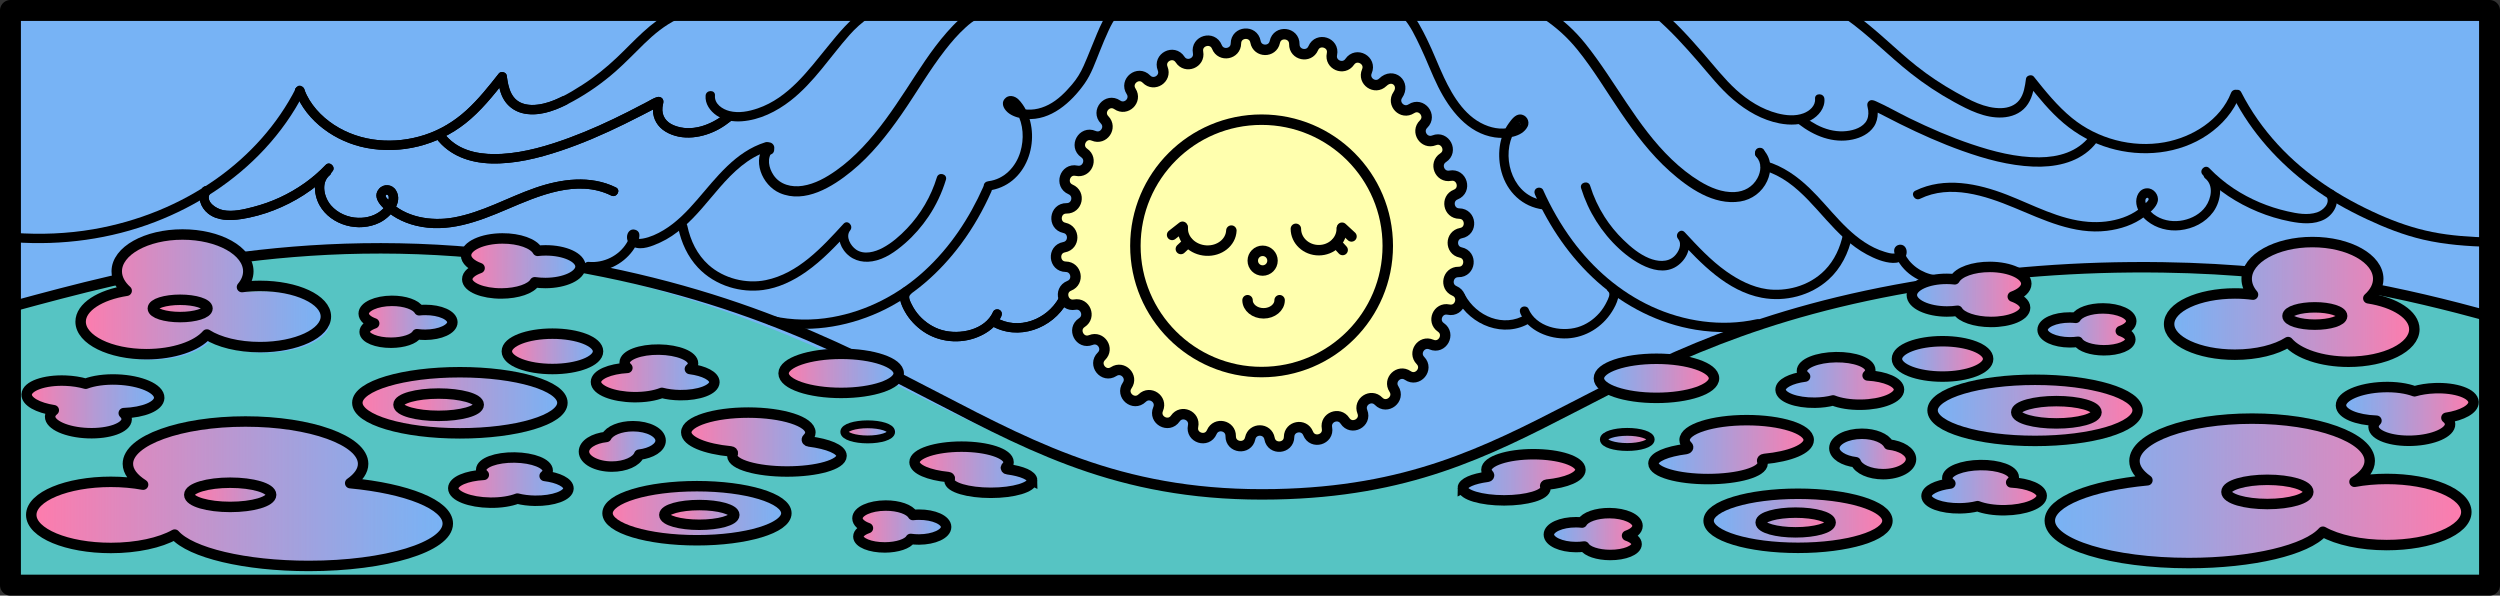 <?xml version="1.0" encoding="UTF-8"?><svg id="Layer_2" xmlns="http://www.w3.org/2000/svg" xmlns:xlink="http://www.w3.org/1999/xlink" viewBox="0 0 956.276 227.825"><rect x="0" y="0" width="956.276" height="227.825" fill="#333333" stroke="none"/><defs><style>.cls-1{fill:url(#Orchid-21);}.cls-1,.cls-2,.cls-3,.cls-4,.cls-5,.cls-6,.cls-7,.cls-8,.cls-9,.cls-10,.cls-11,.cls-12,.cls-13,.cls-14,.cls-15,.cls-16,.cls-17,.cls-18,.cls-19,.cls-20,.cls-21,.cls-22,.cls-23,.cls-24,.cls-25,.cls-26,.cls-27,.cls-28,.cls-29,.cls-30,.cls-31,.cls-32,.cls-33,.cls-34,.cls-35,.cls-36,.cls-37,.cls-38,.cls-39,.cls-40,.cls-41,.cls-42,.cls-43,.cls-44{stroke:#000;}.cls-1,.cls-2,.cls-3,.cls-4,.cls-5,.cls-6,.cls-7,.cls-8,.cls-9,.cls-10,.cls-11,.cls-12,.cls-13,.cls-14,.cls-15,.cls-16,.cls-17,.cls-18,.cls-19,.cls-20,.cls-21,.cls-22,.cls-24,.cls-25,.cls-26,.cls-27,.cls-28,.cls-29,.cls-31,.cls-32,.cls-33,.cls-35,.cls-36,.cls-37,.cls-38,.cls-39,.cls-40,.cls-41,.cls-42,.cls-43,.cls-44{stroke-width:4px;}.cls-1,.cls-2,.cls-5,.cls-6,.cls-7,.cls-8,.cls-9,.cls-10,.cls-11,.cls-12,.cls-14,.cls-15,.cls-16,.cls-17,.cls-18,.cls-19,.cls-20,.cls-22,.cls-23,.cls-24,.cls-25,.cls-26,.cls-27,.cls-28,.cls-30,.cls-31,.cls-32,.cls-33,.cls-35,.cls-36,.cls-37,.cls-38,.cls-39,.cls-41,.cls-42,.cls-43,.cls-44{stroke-linecap:round;}.cls-1,.cls-2,.cls-5,.cls-6,.cls-7,.cls-8,.cls-9,.cls-10,.cls-11,.cls-12,.cls-14,.cls-15,.cls-16,.cls-17,.cls-18,.cls-19,.cls-22,.cls-23,.cls-24,.cls-25,.cls-26,.cls-27,.cls-28,.cls-30,.cls-31,.cls-32,.cls-33,.cls-34,.cls-35,.cls-36,.cls-37,.cls-38,.cls-39,.cls-41,.cls-42,.cls-43,.cls-44{stroke-linejoin:round;}.cls-2{fill:url(#Orchid-27);}.cls-3,.cls-4,.cls-13,.cls-20,.cls-21,.cls-29,.cls-40{stroke-miterlimit:10;}.cls-3,.cls-20,.cls-34{fill:none;}.cls-4{fill:url(#Orchid-16);}.cls-5{fill:url(#Orchid-35);}.cls-6{fill:url(#Orchid-29);}.cls-7{fill:url(#Orchid-33);}.cls-8{fill:url(#Orchid-8);}.cls-9{fill:url(#Orchid-14);}.cls-10{fill:url(#Orchid);}.cls-11{fill:url(#Orchid-9);}.cls-12{fill:url(#Orchid-10);}.cls-13{fill:url(#Orchid-36);}.cls-14{fill:url(#Orchid-22);}.cls-15{fill:url(#Orchid-3);}.cls-16{fill:url(#Orchid-17);}.cls-17{fill:url(#Orchid-25);}.cls-18{fill:url(#Orchid-26);}.cls-19{fill:url(#Orchid-34);}.cls-21{fill:#ffffae;}.cls-22{fill:url(#Orchid-6);}.cls-23{fill:url(#Orchid-18);}.cls-23,.cls-30{stroke-width:3px;}.cls-24{fill:url(#Orchid-5);}.cls-25{fill:url(#Orchid-40);}.cls-26{fill:url(#Orchid-39);}.cls-27{fill:url(#Orchid-23);}.cls-28{fill:url(#Orchid-4);}.cls-29{fill:url(#Orchid-11);}.cls-30{fill:url(#Orchid-38);}.cls-31{fill:url(#Orchid-28);}.cls-32{fill:url(#Orchid-24);}.cls-45{fill:#77b3f5;}.cls-33{fill:url(#Orchid-7);}.cls-34{stroke-width:8px;}.cls-35{fill:url(#Orchid-13);}.cls-46{fill:#56c4c3;}.cls-36{fill:url(#Orchid-20);}.cls-37{fill:url(#Orchid-2);}.cls-38{fill:url(#Orchid-37);}.cls-39{fill:url(#Orchid-12);}.cls-40{fill:url(#Orchid-31);}.cls-41{fill:url(#Orchid-30);}.cls-42{fill:url(#Orchid-19);}.cls-43{fill:url(#Orchid-32);}.cls-44{fill:url(#Orchid-15);}</style><linearGradient id="Orchid" x1="11.958" y1="188.854" x2="171.288" y2="188.854" gradientUnits="userSpaceOnUse"><stop offset="0" stop-color="#ff7bac"/><stop offset=".216" stop-color="#ff7bac" stop-opacity=".763"/><stop offset=".604" stop-color="#ff7bac" stop-opacity=".356"/><stop offset=".874" stop-color="#ff7bac" stop-opacity=".1"/><stop offset="1" stop-color="#ff7bac" stop-opacity="0"/></linearGradient><linearGradient id="Orchid-2" x1="72.399" y1="189.271" x2="103.717" y2="189.271" xlink:href="#Orchid"/><linearGradient id="Orchid-3" x1="30.845" y1="112.593" x2="124.652" y2="112.593" xlink:href="#Orchid"/><linearGradient id="Orchid-4" x1="58.46" y1="117.977" x2="79.368" y2="117.977" xlink:href="#Orchid"/><linearGradient id="Orchid-5" x1="223.366" y1="170.753" x2="252.694" y2="170.753" xlink:href="#Orchid"/><linearGradient id="Orchid-6" x1="136.689" y1="154.069" x2="215.127" y2="154.069" xlink:href="#Orchid"/><linearGradient id="Orchid-7" x1="152.425" y1="154.801" x2="183.123" y2="154.801" xlink:href="#Orchid"/><linearGradient id="Orchid-8" x1="193.872" y1="134.39" x2="228.755" y2="134.39" xlink:href="#Orchid"/><linearGradient id="Orchid-9" x1="227.964" y1="142.823" x2="273.263" y2="142.823" xlink:href="#Orchid"/><linearGradient id="Orchid-10" x1="178.271" y1="101.73" x2="222.057" y2="101.73" xlink:href="#Orchid"/><linearGradient id="Orchid-11" x1="262.492" y1="169.091" x2="321.893" y2="169.091" gradientTransform="translate(.145 -.234) rotate(.045)" xlink:href="#Orchid"/><linearGradient id="Orchid-12" x1="232.401" y1="196.337" x2="300.804" y2="196.337" gradientTransform="translate(.145 -.234) rotate(.045)" xlink:href="#Orchid"/><linearGradient id="Orchid-13" x1="254.124" y1="196.985" x2="280.895" y2="196.985" gradientTransform="translate(.145 -.234) rotate(.045)" xlink:href="#Orchid"/><linearGradient id="Orchid-14" x1="299.732" y1="142.815" x2="343.763" y2="142.815" xlink:href="#Orchid"/><linearGradient id="Orchid-15" x1="173.379" y1="183.638" x2="217.445" y2="183.638" xlink:href="#Orchid"/><linearGradient id="Orchid-16" x1="349.816" y1="179.675" x2="394.819" y2="179.675" xlink:href="#Orchid"/><linearGradient id="Orchid-17" x1="327.999" y1="201.356" x2="361.915" y2="201.356" gradientTransform="translate(.145 -.234) rotate(.045)" xlink:href="#Orchid"/><linearGradient id="Orchid-18" x1="322.926" y1="165.166" x2="340.86" y2="165.166" gradientTransform="translate(.145 -.234) rotate(.045)" xlink:href="#Orchid"/><linearGradient id="Orchid-19" x1="10.199" y1="155.433" x2="60.907" y2="155.433" xlink:href="#Orchid"/><linearGradient id="Orchid-20" x1="139.122" y1="123.087" x2="173.038" y2="123.087" xlink:href="#Orchid"/><linearGradient id="Orchid-21" x1="-88.857" y1="187.748" x2="70.473" y2="187.748" gradientTransform="translate(854.541) rotate(-180) scale(1 -1)" xlink:href="#Orchid"/><linearGradient id="Orchid-22" x1="-28.416" y1="188.164" x2="2.901" y2="188.164" gradientTransform="translate(854.541) rotate(-180) scale(1 -1)" xlink:href="#Orchid"/><linearGradient id="Orchid-23" x1="-68.971" y1="115.487" x2="24.837" y2="115.487" gradientTransform="translate(854.541) rotate(-180) scale(1 -1)" xlink:href="#Orchid"/><linearGradient id="Orchid-24" x1="-41.355" y1="120.87" x2="-20.447" y2="120.87" gradientTransform="translate(854.541) rotate(-180) scale(1 -1)" xlink:href="#Orchid"/><linearGradient id="Orchid-25" x1="123.551" y1="173.647" x2="152.879" y2="173.647" gradientTransform="translate(854.541) rotate(-180) scale(1 -1)" xlink:href="#Orchid"/><linearGradient id="Orchid-26" x1="36.873" y1="156.963" x2="115.312" y2="156.963" gradientTransform="translate(854.541) rotate(-180) scale(1 -1)" xlink:href="#Orchid"/><linearGradient id="Orchid-27" x1="52.61" y1="157.695" x2="83.308" y2="157.695" gradientTransform="translate(854.541) rotate(-180) scale(1 -1)" xlink:href="#Orchid"/><linearGradient id="Orchid-28" x1="94.057" y1="137.283" x2="128.94" y2="137.283" gradientTransform="translate(854.541) rotate(-180) scale(1 -1)" xlink:href="#Orchid"/><linearGradient id="Orchid-29" x1="128.149" y1="145.717" x2="173.447" y2="145.717" gradientTransform="translate(854.541) rotate(-180) scale(1 -1)" xlink:href="#Orchid"/><linearGradient id="Orchid-30" x1="79.456" y1="112.624" x2="123.242" y2="112.624" gradientTransform="translate(854.541) rotate(-180) scale(1 -1)" xlink:href="#Orchid"/><linearGradient id="Orchid-31" x1="162.679" y1="172.063" x2="222.08" y2="172.063" gradientTransform="translate(854.396 -.234) rotate(179.955) scale(1 -1)" xlink:href="#Orchid"/><linearGradient id="Orchid-32" x1="132.588" y1="199.309" x2="200.991" y2="199.309" gradientTransform="translate(854.396 -.234) rotate(179.955) scale(1 -1)" xlink:href="#Orchid"/><linearGradient id="Orchid-33" x1="154.311" y1="199.957" x2="181.082" y2="199.957" gradientTransform="translate(854.396 -.234) rotate(179.955) scale(1 -1)" xlink:href="#Orchid"/><linearGradient id="Orchid-34" x1="198.917" y1="144.709" x2="242.948" y2="144.709" gradientTransform="translate(854.541) rotate(-180) scale(1 -1)" xlink:href="#Orchid"/><linearGradient id="Orchid-35" x1="73.564" y1="186.532" x2="117.63" y2="186.532" gradientTransform="translate(854.541) rotate(-180) scale(1 -1)" xlink:href="#Orchid"/><linearGradient id="Orchid-36" x1="250.001" y1="182.569" x2="295.004" y2="182.569" gradientTransform="translate(854.541) rotate(-180) scale(1 -1)" xlink:href="#Orchid"/><linearGradient id="Orchid-37" x1="228.186" y1="204.328" x2="262.102" y2="204.328" gradientTransform="translate(854.396 -.234) rotate(179.955) scale(1 -1)" xlink:href="#Orchid"/><linearGradient id="Orchid-38" x1="223.113" y1="168.139" x2="241.048" y2="168.139" gradientTransform="translate(854.396 -.234) rotate(179.955) scale(1 -1)" xlink:href="#Orchid"/><linearGradient id="Orchid-39" x1="-91.616" y1="158.326" x2="-40.908" y2="158.326" gradientTransform="translate(854.541) rotate(-180) scale(1 -1)" xlink:href="#Orchid"/><linearGradient id="Orchid-40" x1="39.307" y1="125.981" x2="73.223" y2="125.981" gradientTransform="translate(854.541) rotate(-180) scale(1 -1)" xlink:href="#Orchid"/></defs><g id="Layer_1-2"><rect class="cls-45" x="4.401" y="5.178" width="948.002" height="206.716"/><path class="cls-46" d="m953.136,222.123l-947.819-.261c.076-37.7-.465-66.885-.389-104.585,50.588-10.257,126.064-31.948,210.726-14.962,136.561,27.399,165.833,91.319,280.335,87.3,86.553-3.038,129.807-66.069,238.34-79.715,124.422-15.643,161.803-.407,218.555,10.573-1.508,36.957,1.76,64.692.252,101.649Z"/><path class="cls-21" d="m547.517,131.792l-0-0c-3.793-1.635-7.076,3.14-4.192,6.096l0.0 0c3.185,3.265-1.082,8.326-4.839,5.739l-0-0c-3.401-2.343-7.552,1.699-5.3,5.161l0.0 0c2.487,3.824-2.686,7.955-5.865,4.684l-0-0c-2.879-2.962-7.739.193-6.205,4.028l0.0 0c1.693,4.235-4.186,7.278-6.666,3.45l-0-0c-2.246-3.466-7.628-1.32-6.872,2.74l0.0 0c.835,4.484-5.526,6.322-7.211,2.083l-0-0c-1.526-3.838-7.224-2.783-7.275,1.347l-0.0 0c-.056,4.561-6.653,5.122-7.479.636l-0-0c-.748-4.062-6.542-4.139-7.398-.098l-0.0 0c-.945,4.462-7.524,3.726-7.46-.835l0-0c.059-4.13-5.609-5.336-7.236-1.54l-0.0 0c-1.797,4.192-8.107,2.186-7.153-2.274l0-0c.863-4.039-4.46-6.327-6.797-2.922l-0.0 0c-2.581,3.761-8.377.563-6.572-3.626l0-0c1.635-3.793-3.14-7.076-6.096-4.192l-0.0 0c-3.265,3.185-8.326-1.082-5.739-4.839l0-0c2.343-3.401-1.699-7.552-5.161-5.3l-0.0 0c-3.824,2.487-7.955-2.686-4.684-5.865l0-0c2.962-2.879-.193-7.739-4.028-6.205l-0.0 0c-4.235,1.693-7.278-4.186-3.45-6.666l0-0c3.466-2.246,1.32-7.628-2.74-6.872l-0.0 0c-4.484.835-6.322-5.526-2.083-7.211l0-0c3.838-1.526,2.783-7.224-1.347-7.275l-0-0c-4.561-.056-5.122-6.653-.636-7.479l0-0c4.062-.748,4.139-6.542.098-7.398l-0-0c-4.462-.945-3.726-7.524.835-7.46l0.0 0c4.13.059,5.336-5.609,1.54-7.236l-0-0c-4.192-1.797-2.186-8.107,2.274-7.153l0.0 0c4.039.863,6.327-4.46,2.922-6.797l-0-0c-3.761-2.581-.563-8.377,3.626-6.572l0.0 0c3.793,1.635,7.076-3.14,4.192-6.096l-0-0c-3.185-3.265,1.082-8.326,4.839-5.739l0.0 0c3.401,2.343,7.552-1.699,5.3-5.161l-0-0c-2.487-3.824,2.686-7.955,5.865-4.684l0.0 0c2.879,2.962,7.739-.193,6.205-4.028l-0-0c-1.693-4.235,4.186-7.278,6.666-3.45l0.0 0c2.246,3.466,7.628,1.32,6.872-2.74l-0-0c-.835-4.484,5.526-6.322,7.211-2.083l0.0 0c1.526,3.838,7.224,2.783,7.275-1.347l0-0c.056-4.561,6.653-5.122,7.479-.636l0.0 0c.748,4.062,6.542,4.139,7.398.098l0-0c.945-4.462,7.524-3.726,7.46.835l-0.0 0c-.059,4.13,5.609,5.336,7.236,1.54l0-0c1.797-4.192,8.107-2.186,7.153,2.274l-0.0 0c-.863,4.039,4.46,6.327,6.797,2.922l0-0c2.581-3.761,8.377-.563,6.572,3.626l-0.0 0c-1.635,3.793,3.14,7.076,6.096,4.192l0-0c3.81-3.717,8.685.561,5.739,4.839l-0.0 0c-2.343,3.401,1.699,7.552,5.161,5.3l0-0c3.824-2.487,7.955,2.686,4.684,5.865l-0.0 0c-2.962,2.879.193,7.739,4.028,6.205l0-0c4.235-1.693,7.278,4.186,3.45,6.666l-0.0 0c-3.466,2.246-1.32,7.628,2.74,6.872l0-0c4.484-.835,6.322,5.526,2.083,7.211l-0.0 0c-3.838,1.526-2.783,7.224,1.347,7.275l0.0 0c4.561.056,5.122,6.653.636,7.479l-0.0 0c-4.062.748-4.139,6.542-.098,7.398l0.0 0c4.462.945,3.726,7.524-.835,7.46l-0-0c-4.13-.059-5.336,5.609-1.54,7.236l0.0 0c4.192,1.797,2.186,8.107-2.274,7.153l-0-0c-4.039-.863-6.327,4.46-2.922,6.797l0.0 0c3.761,2.581.563,8.377-3.626,6.572Z"/><path d="m225.217,103.752c6.469.588,12.915-2.578,16.743-7.755,1.292-1.748,4.624-7.102.955-8.127-1.823-.509-3.044,1.073-3.083,2.749-.04,1.714.955,3.147,2.502,3.824,3.184,1.393,7.228-.339,10.159-1.666,3.172-1.436,6.048-3.451,8.695-5.698,5.346-4.539,9.566-10.149,14.155-15.405,5.077-5.816,10.832-11.433,18.369-13.799,2.192-.688,1.256-4.147-.952-3.454-11.471,3.601-18.653,13.38-26.184,22.076-3.759,4.34-7.819,8.588-12.784,11.556-2.405,1.438-5.11,2.709-7.892,3.197-.551.097-1.153.174-1.707.056-.237-.051-.423-.116-.633-.226-.132-.069-.071-.243-.153-.304-2.061-1.538-2.212-1.106-2.733.237-.254.656-.582,1.281-.943,1.884-2.969,4.958-8.803,7.793-14.515,7.274-2.295-.209-2.281,3.374,0,3.582h0Z"/><path d="m294.607,124.351c14.019,3.135,28.696.967,41.694-4.939,12.601-5.726,23.18-15.124,31.379-26.184,4.598-6.203,8.423-12.949,11.554-20.002.395-.89.252-1.914-.642-2.45-.759-.454-2.059-.24-2.45.642-5.331,12.011-12.713,23.164-22.421,32.087-9.896,9.097-22.136,15.469-35.41,17.815-7.517,1.328-15.297,1.244-22.751-.423-2.245-.502-3.204,2.95-.952,3.454h0Z"/><path d="m378.072,72.9c7.057-.876,12.409-5.446,15.023-11.98,2.397-5.992,2.274-13.227-.722-18.988-.71-1.366-1.62-2.671-2.684-3.785-1.437-1.505-3.961-2.135-5.438-.276-1.567,1.973.03,4.319,1.74,5.538,1.871,1.334,4.294,1.897,6.552,2.084,9.366.776,17.254-6.378,22.298-13.5,2.635-3.721,4.143-8.216,5.845-12.405,1.084-2.669,2.15-5.351,3.385-7.955.911-1.921,1.887-3.948,3.366-5.504,1.588-1.67-.941-4.207-2.533-2.533-2.481,2.61-3.939,6.112-5.333,9.376-1.726,4.044-3.261,8.172-5.054,12.187-1.162,2.602-2.578,4.957-4.432,7.125-2.615,3.059-5.375,5.903-8.989,7.771-3.367,1.741-7.326,2.49-11.008,1.359-.842-.259-1.696-.593-2.363-1.184-.034-.03-.646-.688-.587-.723.16-.095-.253.98-.32.806.162.421.848.915,1.138,1.296.355.466.671.968.964,1.475,2.593,4.478,2.829,10.141,1.366,15.028-1.706,5.698-6.115,10.446-12.216,11.204-.967.12-1.78.737-1.791,1.791-.009.876.831,1.91,1.791,1.791h0Z"/><path d="m292.929,55.067c-5.586,5.947-1.47,15.807,5.35,18.77,9.627,4.182,20.184-2.386,27.441-8.31,7.523-6.142,13.602-13.848,19.122-21.783,5.661-8.138,10.611-16.802,16.712-24.628,2.361-3.028,4.887-5.966,7.736-8.549,1.633-1.48,2.923-2.534,4.996-3.608,2.193-1.136.255-4.448-1.936-3.313-3.971,2.057-7.282,5.435-10.201,8.754-5.984,6.803-10.739,14.529-15.693,22.082-5.016,7.648-10.216,15.237-16.534,21.884-3.077,3.237-6.406,6.258-10.059,8.835-3.85,2.716-8.115,5.14-12.834,5.877-4.227.66-8.674-.416-11.154-4.109-1.815-2.703-2.679-6.584-.232-9.19,1.689-1.799-1.018-4.517-2.713-2.713h0Z"/><path d="m294.287,59.144c2.469,0,2.473-3.837,0-3.837-2.469,0-2.473,3.837,0,3.837h0Z"/><path d="m277.14,43.69c-5.342,4.18-12.693,6.966-19.338,4.277-3.025-1.224-4.76-3.628-4.404-6.954.122-1.142.815-2.467-.154-3.429-.496-.493-1.216-.626-1.876-.45-1.329.355-2.639,1.229-3.845,1.861-2.459,1.288-4.918,2.577-7.397,3.827-7.28,3.673-14.708,7.076-22.364,9.894-8.261,3.041-16.95,5.633-25.784,6.152-7.273.427-15.024-.652-20.292-5.82-.571-.56-1.232-1.286-1.653-1.833-.594-.773-1.534-1.164-2.45-.642-.759.432-1.231,1.685-.642,2.45,5.029,6.544,12.716,9.236,20.768,9.492,9.068.289,18.184-1.991,26.724-4.841,8.389-2.799,16.523-6.356,24.459-10.246,4.505-2.208,8.965-4.526,13.412-6.846.356-.186-.428.132-.136.058.054-.014.128-.065.185-.06.202.019-.531.029-.41.055.022.005-1.687-2.219-1.682-2.225-.091.112-.141.592-.176.767-.185.921-.317,1.873-.321,2.813-.016,3.534,1.795,6.539,4.795,8.345,6.31,3.799,14.503,2.403,20.614-1.036,1.59-.895,3.065-1.952,4.5-3.075.768-.601.618-1.901,0-2.533-.744-.76-1.775-.593-2.533,0h0Z"/><path d="m269.9,36.553c-.269,3.156,1.706,5.894,4.2,7.614,2.777,1.915,6.356,2.464,9.661,2.223,6.83-.497,13.269-3.718,18.603-7.866,8.93-6.943,15.138-16.746,22.581-25.141,2.323-2.62,4.729-4.775,7.475-6.62,1.903-1.279.112-4.383-1.808-3.093-5.601,3.764-9.674,8.842-13.907,14.021-7.546,9.233-15.103,19.726-26.858,23.761-3.417,1.173-7.229,1.929-10.802,1.028-2.74-.691-5.835-2.759-5.564-5.928.196-2.296-3.387-2.283-3.582,0h0Z"/><path d="m123.582,64.503c-4.091,3.37-3.719,9.698-1.374,13.962,2.134,3.881,6.019,6.584,10.239,7.756,4.207,1.168,8.811.869,12.748-1.055,4.084-1.996,9.203-7.601,6.248-12.388-1.442-2.336-4.665-2.615-6.457-.549-1.913,2.205-.821,4.583.849,6.484,3.419,3.892,8.276,6.379,13.258,7.598,12.097,2.959,23.769-1.515,34.772-6.22,12.165-5.202,26.939-11.715,39.926-5.293,2.059,1.018,3.876-2.07,1.808-3.093-9.745-4.818-20.973-3.281-30.899.164-10.476,3.636-20.255,9.393-31.279,11.349-8.438,1.498-18.46-.049-24.578-6.517-.366-.387-1.37-1.192-1.33-1.778.034-.503.456-.613.787-.378.748.533.259,2.177-.01,2.815-.434,1.028-1.143,1.912-1.941,2.68-2.49,2.394-5.978,3.396-9.376,3.284-3.907-.129-7.785-1.779-10.364-4.753-2.62-3.021-4.002-8.646-.494-11.535,1.78-1.467-.766-3.988-2.533-2.533h0Z"/><path d="m113.224,33.672c-7.012,13.866-17.696,25.69-30.343,34.658-14,9.927-30.275,16.44-47.166,19.355-9.978,1.722-20.16,2.112-30.254,1.397-2.3-.163-2.29,3.419,0,3.582,18.273,1.295,36.82-1.188,53.937-7.791,15.739-6.071,30.251-15.412,41.762-27.8,6.004-6.462,11.174-13.716,15.157-21.592,1.038-2.052-2.051-3.867-3.093-1.808h0Z"/><path d="m379.158,124.543c10.244,6.037,23.435,1.204,29.022-8.843,1.121-2.016-1.971-3.825-3.093-1.808-4.646,8.355-15.526,12.624-24.121,7.559-1.99-1.173-3.794,1.922-1.808,3.093h0Z"/><path d="m345.628,110.127c-2.805,2.359-.904,6.592.552,9.148,1.696,2.976,4.093,5.518,6.904,7.464,6.044,4.186,14.132,4.956,20.915,2.177,3.747-1.536,7.331-4.094,9.001-7.902.391-.892.255-1.913-.642-2.45-.756-.453-2.062-.242-2.45.642-3.093,7.052-12.87,9-19.623,7.042-3.351-.972-6.34-2.936-8.669-5.522-1.149-1.276-2.105-2.71-2.871-4.247-.458-.918-1.602-2.964-.585-3.82,1.766-1.485-.778-4.008-2.533-2.533h0Z"/><path d="m77.265,72.113c-2.02,3.273-.509,7.287,2.312,9.545,3.565,2.854,8.427,2.79,12.717,2.132,8.428-1.293,16.729-4.59,23.892-9.187,3.97-2.548,7.651-5.553,10.904-8.97,1.589-1.669-.939-4.206-2.533-2.533-4.972,5.222-10.925,9.37-17.457,12.409-3.339,1.554-6.835,2.775-10.399,3.697-3.595.93-7.617,1.906-11.334,1.183-2.653-.516-7.011-3.227-5.01-6.468,1.214-1.967-1.883-3.768-3.093-1.808h0Z"/><path d="m259.459,87.311c1.175,5.569,3.599,10.866,7.516,15.044,3.28,3.498,7.507,6.034,12.073,7.461,4.119,1.288,8.549,1.675,12.826,1.11,5.917-.783,11.528-3.494,16.377-6.89,6.379-4.469,11.713-10.18,16.944-15.9l-2.533-2.533c-2.413,3.018-2.141,7.018.065,10.1,2.578,3.602,6.641,4.947,10.953,4.251,4.763-.769,8.903-3.753,12.46-6.848,3.434-2.989,6.452-6.462,8.997-10.235,2.922-4.333,5.165-9.113,6.689-14.109.674-2.21-2.782-3.154-3.454-.952-2.23,7.312-6.156,14.055-11.438,19.586-2.719,2.847-5.775,5.535-9.265,7.397-2.999,1.6-7.124,2.77-10.187.691-2.102-1.427-4.184-4.974-2.287-7.347,1.406-1.758-.944-4.269-2.533-2.533-8.163,8.925-17.339,19.008-29.739,21.543-7.519,1.538-16.106-.622-21.892-5.829-4.379-3.941-6.916-9.252-8.12-14.958-.476-2.254-3.929-1.3-3.454.952h0Z"/><path d="m112.94,35.247c4.382,11.344,15.471,19.056,27.182,21.321,13.262,2.564,27.281-1.008,37.855-9.345,5.965-4.703,10.717-10.67,15.386-16.607l-2.993-.79c.411,3.032.95,6.218,2.715,8.798,1.758,2.571,4.467,4.283,7.532,4.828,6.538,1.162,13.042-1.683,18.645-4.754,5.79-3.173,11.201-6.987,16.161-11.344,3.855-3.387,7.38-7.11,11.059-10.68,3.754-3.642,7.737-6.932,12.459-9.248,2.069-1.015.256-4.105-1.808-3.093-8.388,4.114-14.418,11.275-21.078,17.593-4.119,3.908-8.518,7.477-13.304,10.541-5.201,3.33-11.071,6.878-17.34,7.569-2.912.321-6.124-.034-8.32-2.162-2.384-2.309-2.843-5.874-3.267-9-.173-1.278-2.21-1.786-2.993-.79-3.886,4.941-7.811,9.896-12.474,14.138-4.627,4.209-9.994,7.458-15.953,9.393-11.469,3.725-24.396,2.819-34.613-3.852-4.972-3.246-9.237-7.878-11.396-13.467-.822-2.128-4.286-1.203-3.454.952h0Z"/><circle class="cls-3" cx="482.568" cy="94.047" r="48.27"/><circle class="cls-3" cx="482.972" cy="99.71" r="3.775"/><path class="cls-20" d="m5.475,117.031c44.966-12.201,109.363-29.403,191.663-18.661,154.845,20.21,178.254,92.94,290.718,90.69,100.99-2.02,118.49-59.382,249.343-80.266,27.525-4.393,57.072-7.002,90.14-6.518,54.454.797,94.147,10.362,124.805,18.699"/><path d="m277.14,43.69c-5.342,4.18-12.693,6.966-19.338,4.277-3.025-1.224-4.76-3.628-4.404-6.954.122-1.142.815-2.467-.154-3.429-.496-.493-1.216-.626-1.876-.45-1.329.355-2.639,1.229-3.845,1.861-2.459,1.288-4.918,2.577-7.397,3.827-7.28,3.673-14.708,7.076-22.364,9.894-8.261,3.041-16.95,5.633-25.784,6.152-7.273.427-15.024-.652-20.292-5.82-.571-.56-1.232-1.286-1.653-1.833-.594-.773-1.534-1.164-2.45-.642-.759.432-1.231,1.685-.642,2.45,5.029,6.544,12.716,9.236,20.768,9.492,9.068.289,18.184-1.991,26.724-4.841,8.389-2.799,16.523-6.356,24.459-10.246,4.505-2.208,8.965-4.526,13.412-6.846.356-.186-.428.132-.136.058.054-.014.128-.065.185-.06.202.019-.531.029-.41.055.022.005-1.687-2.219-1.682-2.225-.091.112-.141.592-.176.767-.185.921-.317,1.873-.321,2.813-.016,3.534,1.795,6.539,4.795,8.345,6.31,3.799,14.503,2.403,20.614-1.036,1.59-.895,3.065-1.952,4.5-3.075.768-.601.618-1.901,0-2.533-.744-.76-1.775-.593-2.533,0h0Z"/><path d="m123.582,64.503c-4.091,3.37-3.719,9.698-1.374,13.962,2.134,3.881,6.019,6.584,10.239,7.756,4.207,1.168,8.811.869,12.748-1.055,4.084-1.996,9.203-7.601,6.248-12.388-1.442-2.336-4.665-2.615-6.457-.549-1.913,2.205-.821,4.583.849,6.484,3.419,3.892,8.276,6.379,13.258,7.598,12.097,2.959,23.769-1.515,34.772-6.22,12.165-5.202,26.939-11.715,39.926-5.293,2.059,1.018,3.876-2.07,1.808-3.093-9.745-4.818-20.973-3.281-30.899.164-10.476,3.636-20.255,9.393-31.279,11.349-8.438,1.498-18.46-.049-24.578-6.517-.366-.387-1.37-1.192-1.33-1.778.034-.503.456-.613.787-.378.748.533.259,2.177-.01,2.815-.434,1.028-1.143,1.912-1.941,2.68-2.49,2.394-5.978,3.396-9.376,3.284-3.907-.129-7.785-1.779-10.364-4.753-2.62-3.021-4.002-8.646-.494-11.535,1.78-1.467-.766-3.988-2.533-2.533h0Z"/><path d="m379.158,124.543c10.244,6.037,23.435,1.204,29.022-8.843,1.121-2.016-1.971-3.825-3.093-1.808-4.646,8.355-15.526,12.624-24.121,7.559-1.99-1.173-3.794,1.922-1.808,3.093h0Z"/><path d="m345.628,110.127c-2.805,2.359-.904,6.592.552,9.148,1.696,2.976,4.093,5.518,6.904,7.464,6.044,4.186,14.132,4.956,20.915,2.177,3.747-1.536,7.331-4.094,9.001-7.902.391-.892.255-1.913-.642-2.45-.756-.453-2.062-.242-2.45.642-3.093,7.052-12.87,9-19.623,7.042-3.351-.972-6.34-2.936-8.669-5.522-1.149-1.276-2.105-2.71-2.871-4.247-.458-.918-1.602-2.964-.585-3.82,1.766-1.485-.778-4.008-2.533-2.533h0Z"/><path d="m77.265,72.113c-2.02,3.273-.509,7.287,2.312,9.545,3.565,2.854,8.427,2.79,12.717,2.132,8.428-1.293,16.729-4.59,23.892-9.187,3.97-2.548,7.651-5.553,10.904-8.97,1.589-1.669-.939-4.206-2.533-2.533-4.972,5.222-10.925,9.37-17.457,12.409-3.339,1.554-6.835,2.775-10.399,3.697-3.595.93-7.617,1.906-11.334,1.183-2.653-.516-7.011-3.227-5.01-6.468,1.214-1.967-1.883-3.768-3.093-1.808h0Z"/><path class="cls-20" d="m489.465,114.832c0,2.772-2.746,5.018-6.134,5.018s-6.134-2.247-6.134-5.018"/><path d="m112.94,35.247c4.382,11.344,15.471,19.056,27.182,21.321,13.262,2.564,27.281-1.008,37.855-9.345,5.965-4.703,10.717-10.67,15.386-16.607l-2.993-.79c.389,2.871.894,5.818,2.419,8.336,1.525,2.517,3.975,4.3,6.809,5.066,5.753,1.554,12.043-.62,17.157-3.203,2.058-1.039.247-4.13-1.808-3.093-4.142,2.091-9.367,4.036-14.061,2.926-5.283-1.249-6.424-6.276-7.062-10.985-.173-1.278-2.21-1.786-2.993-.79-3.886,4.941-7.811,9.896-12.474,14.138-4.627,4.209-9.994,7.458-15.953,9.393-11.469,3.725-24.396,2.819-34.613-3.852-4.972-3.246-9.237-7.878-11.396-13.467-.822-2.128-4.286-1.203-3.454.952h0Z"/><path d="m744.142,105.406c-5.204.445-10.509-1.638-13.856-5.698-.691-.839-1.284-1.786-1.73-2.778-.111-.247-.173-.592-.319-.812l-.104-.317-2.395.608c.027-.015-.046.23-.026.221-.319.14-.556.284-.921.333-1.295.173-2.691-.282-3.916-.653-1.362-.413-2.687-.928-3.965-1.553-10.343-5.049-16.687-15.052-24.766-22.811-4.713-4.526-10.102-8.335-16.423-10.206-2.215-.655-3.161,2.8-.952,3.454,13.659,4.042,20.905,17.299,31.014,26.222,2.54,2.242,5.284,4.303,8.279,5.901,2.996,1.6,6.569,3.143,10.014,3.246,1.643.05,3.496-.428,4.504-1.82.883-1.219,1.073-3.151.06-4.357-1.103-1.314-3.337-.933-3.969.656-.556,1.398.577,3.386,1.252,4.594,3.519,6.292,11.123,9.958,18.219,9.351,2.279-.195,2.3-3.778,0-3.582h0Z"/><path d="m671.898,122.129c-13.449,2.97-27.756.833-40.192-4.913-12.071-5.578-22.35-14.528-30.222-25.191-4.446-6.022-8.168-12.551-11.236-19.374-.4-.889-1.674-1.084-2.45-.642-.913.52-1.037,1.573-.642,2.45,5.621,12.501,13.532,24.124,23.794,33.279,10.594,9.451,23.659,16.118,37.724,18.401,8.036,1.305,16.215,1.203,24.176-.555,2.25-.497,1.298-3.951-.952-3.454h0Z"/><path d="m590.339,76.55c-11.169-1.368-15.932-15.056-11.879-24.532.483-1.129,1.117-2.235,1.872-3.204.177-.227,1.349-1.25,1.323-1.437-.056-.399.341.763-.173-.077.283.464-.791-.51-.325-.303-.551-.245.439-.299-.092-.081-.192.079-.431.518-.631.676-1.44,1.139-3.641,1.524-5.427,1.591-1.968.073-3.89-.284-5.746-.927-8.367-2.895-13.342-11.056-16.921-18.643-2.275-4.822-4.133-9.825-6.496-14.607-1.879-3.801-3.9-7.884-6.82-11.015-1.575-1.689-4.104.847-2.533,2.533,2.996,3.213,4.987,7.615,6.864,11.532,2.385,4.978,4.275,10.174,6.74,15.116,4.379,8.78,11.286,17.862,21.671,19.381,4.05.592,10.419.057,12.542-4.113,1.084-2.129-.543-4.715-2.945-4.651-1.846.049-3.226,1.985-4.218,3.339-3.842,5.245-4.506,12.505-2.807,18.654,2.115,7.656,8.019,13.372,15.999,14.35.968.119,1.782-.908,1.791-1.791.011-1.065-.835-1.674-1.791-1.791h0Z"/><path d="m671.825,60.012c2.143,2.253,1.807,5.587.405,8.15-1.811,3.311-4.988,5.122-8.735,5.305-4.733.231-9.311-1.705-13.286-4.109-3.908-2.362-7.482-5.244-10.775-8.399-13.406-12.842-21.458-29.773-32.932-44.146-4.126-5.168-8.865-9.432-14.376-13.073-2.066-1.365-3.99,1.956-1.936,3.313,5.042,3.331,9.335,7.208,13.189,11.962,6.119,7.549,11.079,15.978,16.554,23.988,5.495,8.039,11.418,15.93,18.706,22.445,7.178,6.415,16.855,13.24,27.017,11.622,4.511-.718,8.379-3.621,10.294-7.783,1.84-3.998,1.738-8.678-1.411-11.988-1.705-1.793-4.415.924-2.713,2.713h0Z"/><path d="m673.18,60.375c2.469,0,2.473-3.837,0-3.837-2.469,0-2.473,3.837,0,3.837h0Z"/><path d="m688,47.454c5.878,4.542,13.117,7.498,20.626,5.919,3.162-.665,6.338-2.207,8.175-4.957,1.013-1.517,1.463-3.385,1.455-5.196-.004-.876-.123-1.76-.287-2.62-.035-.184-.055-.403-.122-.578l-.094-.382-1.689,2.225c.192-.042-.53-.008-.404-.055.038-.014.147.048.183.058.371.095-.431-.213-.116-.051.25.129.512.238.765.362.815.4,1.62.821,2.427,1.238,2.61,1.35,5.22,2.698,7.853,4.002,7.75,3.841,15.67,7.381,23.82,10.291,8.7,3.106,17.845,5.636,27.122,6.016,7.948.326,16.424-1.244,22.295-7.008.669-.657,1.286-1.362,1.862-2.102.598-.769.736-1.781,0-2.533-.612-.626-1.94-.762-2.533,0-4.685,6.018-11.892,8.053-19.309,8.102-8.83.058-17.599-2.236-25.911-5.035-8.109-2.731-15.969-6.154-23.658-9.898-4.343-2.115-8.556-4.59-12.972-6.547-.903-.4-1.891-.712-2.72.111-.973.966-.274,2.285-.149,3.429.179,1.645-.063,3.343-1.13,4.663-1.915,2.368-5.465,3.201-8.36,3.321-3.554.148-7.062-.834-10.193-2.48-1.543-.811-3.026-1.761-4.406-2.827-.771-.596-1.779-.737-2.533,0-.624.61-.764,1.942,0,2.533h0Z"/><path d="m694.278,37.784c.233,2.7-2.105,4.69-4.442,5.565-3.15,1.179-6.718.837-9.907.013-5.984-1.546-11.322-4.904-15.851-9.046-4.625-4.23-8.491-9.248-12.602-13.962-2.758-3.163-5.536-6.315-8.455-9.332-2.314-2.392-4.747-4.652-7.269-6.822-1.739-1.497-4.283,1.026-2.533,2.533,5.908,5.085,11.098,10.837,16.208,16.71,4.374,5.029,8.491,10.376,13.593,14.706,5.069,4.302,11.094,7.806,17.691,9.056,3.965.751,8.283.73,11.924-1.213,2.977-1.588,5.53-4.667,5.224-8.208-.197-2.279-3.78-2.3-3.582,0h0Z"/><path d="m843.542,68.268c3.276,2.664,2.302,7.664.137,10.729-1.992,2.819-5.221,4.548-8.544,5.25-3.41.72-7.158.287-10.175-1.51-1.625-.968-3.159-2.38-3.917-4.144-.276-.643-.769-2.283-.003-2.815.348-.242.774-.138.833.378.063.548-1.003,1.413-1.335,1.76-.78.816-1.626,1.577-2.542,2.237-1.795,1.292-3.779,2.322-5.863,3.059-4.293,1.519-8.881,1.995-13.41,1.639-10.961-.861-21.018-6.462-31.088-10.38-11.058-4.303-23.839-6.98-34.996-1.532-2.071,1.011-.257,4.101,1.808,3.093,11.544-5.637,24.913-1.189,35.983,3.406,11.243,4.666,22.921,10.359,35.445,8.85,5.176-.624,10.303-2.278,14.492-5.458,1.839-1.396,4.522-3.476,5.006-5.861.495-2.438-1.55-4.994-4.07-4.945-3.114.06-4.528,3.331-4.106,6.038.406,2.609,2.146,4.887,4.164,6.507,3.488,2.8,8.087,3.955,12.51,3.478,5.001-.539,9.743-2.881,12.734-7.002,3.139-4.324,4.048-11.584-.528-15.305-1.773-1.442-4.322,1.077-2.533,2.533h0Z"/><path d="m854.186,37.065c6.996,13.657,17.507,25.271,29.815,34.352,6.639,4.899,13.814,8.899,21.272,12.403,6.956,3.268,14.139,6.101,21.639,7.841,8.346,1.936,16.922,2.531,25.464,2.786,2.306.069,2.303-3.513,0-3.582-7.396-.221-14.812-.666-22.079-2.131-7.049-1.42-13.854-3.79-20.411-6.72-14.478-6.47-27.804-14.995-38.593-26.724-5.542-6.025-10.28-12.745-14.013-20.033-1.051-2.052-4.143-.242-3.093,1.808h0Z"/><path d="m583.549,120.346c-8.393,5.121-18.802.627-23.198-7.559-1.091-2.031-4.184-.225-3.093,1.808,5.304,9.877,18.085,14.954,28.099,8.843,1.965-1.199.167-4.298-1.808-3.093h0Z"/><path d="m615.202,111.555c.987.86-.141,2.924-.592,3.856-.754,1.56-1.7,3.032-2.849,4.331-2.215,2.504-5.047,4.45-8.263,5.41-6.624,1.978-15.92-.146-18.842-7.051-.38-.898-1.687-1.077-2.45-.642-.928.528-1.017,1.565-.642,2.45,2.82,6.661,11.123,9.88,17.938,9.528,7.034-.363,13.372-4.302,17.103-10.235,1.683-2.677,4.157-7.544,1.131-10.18-1.731-1.508-4.274,1.015-2.533,2.533h0Z"/><path d="m889.893,75.153c1.623,2.596-1.271,5.317-3.596,6.081-3.654,1.201-7.682.434-11.332-.397-7.302-1.663-14.282-4.591-20.533-8.722-3.397-2.244-6.52-4.853-9.346-7.783-1.603-1.662-4.134.872-2.533,2.533,5.931,6.151,13.175,10.852,21.052,14.114,4.007,1.659,8.184,2.919,12.443,3.74,4.313.832,9.211,1.312,13.222-.885,3.613-1.979,6.106-6.666,3.716-10.489-1.219-1.95-4.319-.154-3.093,1.808h0Z"/><path d="m704.982,89.591c-1.091,5.103-3.249,9.945-6.925,13.712-3.022,3.096-6.844,5.285-10.996,6.469-3.603,1.027-7.558,1.347-11.191.835-5.639-.794-10.944-3.54-15.539-6.799-5.954-4.224-10.971-9.642-15.91-14.973-1.596-1.723-3.953.779-2.533,2.533,1.69,2.086.199,5.098-1.471,6.669-2.627,2.471-6.547,1.998-9.638.726-3.71-1.527-6.951-4.228-9.805-6.997-2.734-2.652-5.155-5.602-7.205-8.813-2.371-3.713-4.226-7.705-5.526-11.913-.678-2.195-4.137-1.259-3.454.952,2.742,8.875,7.826,16.99,14.677,23.274,5.904,5.415,16.849,12.473,23.918,4.863,2.925-3.149,3.87-7.795,1.035-11.295l-2.533,2.533c8.762,9.458,18.77,20.029,32.032,22.526,8.99,1.693,18.729-.802,25.542-6.972,4.738-4.29,7.65-10.184,8.974-16.378.48-2.248-2.971-3.209-3.454-.952h0Z"/><path d="m853.394,35.527c-4.06,10.379-14.823,16.974-25.417,18.894-12.38,2.244-25.732-1.357-35.442-9.301-5.576-4.562-10.111-10.196-14.579-15.805-.789-.99-2.817-.492-2.993.79-.381,2.776-.778,5.883-2.55,8.171-1.633,2.11-4.258,3.011-6.848,3.086-6.293.183-12.168-3.112-17.478-6.096-5.279-2.966-10.344-6.318-15.086-10.086-3.958-3.145-7.698-6.544-11.466-9.91-4.444-3.969-8.991-7.808-13.871-11.235-1.89-1.327-3.682,1.776-1.808,3.093,8.926,6.268,16.472,14.173,25.02,20.908,5.227,4.118,10.767,7.791,16.603,10.99,5.612,3.076,11.846,6.249,18.443,5.905,3.416-.178,6.79-1.435,9.023-4.121,2.296-2.762,2.995-6.288,3.471-9.752l-2.993.79c4.291,5.387,8.638,10.797,13.921,15.258,5.151,4.349,11.047,7.611,17.523,9.519,12.512,3.686,26.668,2.371,37.581-5.07,5.504-3.752,9.959-8.84,12.399-15.076.84-2.147-2.622-3.078-3.454-.952h0Z"/><path class="cls-20" d="m471.011,88.203c-.202,4.511-4.527,7.936-9.66,7.65s-9.132-4.175-8.931-8.685"/><line class="cls-20" x1="452.322" y1="86.739" x2="448.343" y2="89.857"/><line class="cls-20" x1="454.356" y1="92.752" x2="451.69" y2="95.239"/><path class="cls-20" d="m495.685,87.525c-0,4.517,3.928,8.178,8.774,8.178s8.774-3.661,8.774-8.178"/><line class="cls-20" x1="513.343" y1="87.102" x2="516.959" y2="90.438"/><line class="cls-20" x1="511.175" y1="92.994" x2="513.58" y2="95.626"/><ellipse class="cls-45" cx="320.57" cy="141.659" rx="22.015" ry="7.476"/><path class="cls-45" d="m135.671,184.464c3.168-2.22,4.946-4.735,4.946-7.391,0-8.942-20.142-16.192-44.992-16.192s-44.992,7.249-44.992,16.192c0,2.9,2.116,5.617,5.82,7.969-3.774-.7-7.946-1.085-12.346-1.085-16.805,0-30.432,5.657-30.432,12.643,0,6.986,13.627,12.653,30.432,12.653,10.012,0,18.891-2.007,24.433-5.11,6.088,6.905,26.757,11.984,51.319,11.984,29.349,0,53.146-7.249,53.146-16.202,0-7.269-15.703-13.414-37.335-15.462Z"/><path class="cls-45" d="m254.411,168.189c0,2.62-3.502,4.813-8.194,5.368v.005c-1.002,2.605-5.305,4.566-10.458,4.566-5.895,0-10.676-2.565-10.676-5.725,0-2.778,3.684-5.096,8.571-5.616,1.185-2.362,5.305-4.11,10.204-4.11,5.83,0,10.552,2.466,10.552,5.512Z"/><path class="cls-45" d="m222.816,103.02c.017,3.445-5.969,6.272-13.372,6.309-1.442.007-2.833-.094-4.135-.28-1.378,2.427-6.545,4.248-12.713,4.279-7.223.036-13.094-2.401-13.109-5.437-.009-1.711,1.825-3.238,4.717-4.27-3.147-1.14-5.165-2.91-5.175-4.914-.018-3.514,6.187-6.389,13.874-6.427,6.502-.032,11.984,1.982,13.505,4.741.952-.113,1.956-.172,2.973-.177,7.403-.037,13.417,2.73,13.435,6.175Z"/><ellipse class="cls-45" cx="177.625" cy="153.719" rx="39.219" ry="11.689"/><ellipse class="cls-45" cx="213.031" cy="134.04" rx="17.441" ry="6.765"/><path class="cls-45" d="m101.062,111.527c-2.402,0-4.727.158-6.924.451,1.556-1.828,2.419-3.875,2.419-6.033,0-7.775-11.266-14.076-25.157-14.076-13.899,0-25.166,6.301-25.166,14.076,0,2.73,1.393,5.277,3.795,7.434-10.206,1.584-17.609,6.289-17.609,11.846,0,6.873,11.266,12.431,25.166,12.431,10.377,0,19.285-3.096,23.131-7.532,4.573,2.925,11.984,4.826,20.345,4.826,13.899,0,25.166-5.24,25.166-11.712s-11.266-11.712-25.166-11.712Z"/><path class="cls-45" d="m274.979,145.85c-.038,2.83-5.932,5.047-13.154,4.949-2.55-.035-4.928-.354-6.934-.876-2.674,1.064-6.479,1.704-10.691,1.647-8.062-.109-14.561-2.72-14.519-5.828.037-2.76,5.212-4.986,12.011-5.373-.675-.63-1.046-1.321-1.036-2.043.038-2.83,5.926-5.047,13.148-4.949,7.228.098,13.054,2.473,13.015,5.303-.01.762-.443,1.478-1.213,2.118,5.443.694,9.405,2.716,9.374,5.052Z"/><path class="cls-45" d="m323.61,173.994c0,3.319-9.353,6.008-20.883,6.008-11.543,0-20.896-2.689-20.896-6.008,0-.257.058-.509.169-.756.19-.423-.187-.859-.797-.917-9.826-.928-16.995-3.831-16.995-7.264,0-4.189,10.628-7.578,23.73-7.578,13.114,0,23.743,3.389,23.743,7.578,0,.817-.41,1.61-1.166,2.35-.422.413-.091,1.004.609,1.093,7.355.93,12.486,3.045,12.486,5.495Z"/><ellipse class="cls-45" cx="268.319" cy="195.987" rx="34.201" ry="10.342"/><path class="cls-45" d="m219.162,186.496c-.037,2.689-5.77,4.794-12.796,4.701-2.481-.033-4.794-.337-6.745-.832-2.601,1.011-6.303,1.618-10.4,1.564-7.843-.104-14.165-2.584-14.124-5.536.036-2.622,5.07-4.736,11.684-5.104-.656-.598-1.018-1.255-1.008-1.94.037-2.689,5.764-4.794,12.79-4.701,7.032.093,12.698,2.349,12.661,5.038-.01.724-.431,1.404-1.18,2.012,5.295.66,9.149,2.58,9.118,4.799Z"/><path class="cls-45" d="m396.536,183.442c0,2.601-7.086,4.709-15.821,4.709-8.745,0-15.83-2.108-15.83-4.709,0-.201.044-.399.128-.593.144-.332-.142-.674-.604-.719-7.444-.727-12.876-3.002-12.876-5.693,0-3.283,8.052-5.939,17.978-5.939,9.936,0,17.987,2.656,17.987,5.939,0,.641-.31,1.262-.883,1.842-.32.324-.069.787.461.856,5.572.729,9.46,2.386,9.46,4.307Z"/><path class="cls-45" d="m363.632,201.17c.013,2.621-4.623,4.773-10.358,4.801-1.117.005-2.195-.071-3.203-.213-1.068,1.847-5.07,3.233-9.847,3.256-5.595.027-10.142-1.827-10.154-4.137-.007-1.302,1.414-2.464,3.654-3.249-2.438-.868-4.001-2.215-4.008-3.74-.014-2.674,4.792-4.862,10.746-4.891,5.036-.025,9.283,1.509,10.461,3.608.738-.086,1.515-.131,2.303-.134,5.735-.028,10.393,2.078,10.406,4.699Z"/><ellipse class="cls-45" cx="333.61" cy="164.817" rx="8.967" ry="2.894"/><path class="cls-45" d="m9.917,150.554c.107-3.228,6.754-5.603,14.836-5.303,2.854.106,5.508.533,7.742,1.181,3.017-1.144,7.291-1.775,12.005-1.6,9.023.335,16.239,3.484,16.122,7.029-.104,3.148-5.947,5.552-13.567,5.817.741.736,1.141,1.535,1.114,2.358-.107,3.228-6.747,5.603-14.83,5.303-8.089-.3-14.557-3.162-14.45-6.39.029-.869.529-1.674,1.406-2.385-6.077-.934-10.467-3.344-10.379-6.009Z"/><path class="cls-45" d="m174.755,122.901c.013,2.621-4.623,4.773-10.358,4.801-1.117.005-2.195-.071-3.203-.213-1.068,1.847-5.07,3.233-9.847,3.256-5.595.027-10.142-1.827-10.154-4.137-.007-1.302,1.414-2.464,3.654-3.249-2.438-.868-4.001-2.215-4.008-3.74-.014-2.674,4.792-4.862,10.746-4.891,5.036-.025,9.283,1.509,10.461,3.608.738-.086,1.515-.131,2.303-.134,5.735-.028,10.393,2.078,10.406,4.699Z"/><path class="cls-10" d="m133.954,184.814c3.168-2.22,4.946-4.735,4.946-7.391,0-8.942-20.142-16.192-44.992-16.192s-44.992,7.249-44.992,16.192c0,2.9,2.116,5.617,5.82,7.969-3.774-.7-7.946-1.085-12.346-1.085-16.805,0-30.432,5.657-30.432,12.643,0,6.986,13.627,12.653,30.432,12.653,10.012,0,18.891-2.007,24.433-5.11,6.088,6.905,26.757,11.984,51.319,11.984,29.349,0,53.146-7.249,53.146-16.202,0-7.269-15.703-13.414-37.335-15.462Z"/><ellipse class="cls-37" cx="88.058" cy="189.271" rx="15.659" ry="4.632"/><path class="cls-15" d="m99.486,109.357c-2.402,0-4.727.158-6.924.451,1.556-1.828,2.419-3.875,2.419-6.033,0-7.775-11.266-14.076-25.157-14.076-13.899,0-25.166,6.301-25.166,14.076,0,2.73,1.393,5.277,3.795,7.434-10.206,1.584-17.609,6.289-17.609,11.846,0,6.873,11.266,12.431,25.166,12.431,10.377,0,19.285-3.096,23.131-7.532,4.573,2.925,11.984,4.826,20.345,4.826,13.899,0,25.166-5.24,25.166-11.712s-11.266-11.712-25.166-11.712Z"/><ellipse class="cls-28" cx="68.914" cy="117.977" rx="10.454" ry="3.311"/><path class="cls-24" d="m252.694,168.539c0,2.62-3.502,4.813-8.194,5.368v.005c-1.002,2.605-5.305,4.566-10.458,4.566-5.895,0-10.676-2.565-10.676-5.725,0-2.778,3.684-5.096,8.571-5.616,1.185-2.362,5.305-4.11,10.204-4.11,5.83,0,10.552,2.466,10.552,5.512Z"/><ellipse class="cls-22" cx="175.908" cy="154.069" rx="39.219" ry="11.689"/><ellipse class="cls-33" cx="167.774" cy="154.801" rx="15.349" ry="4.263"/><ellipse class="cls-8" cx="211.314" cy="134.39" rx="17.441" ry="6.765"/><path class="cls-11" d="m273.262,146.2c-.038,2.83-5.932,5.047-13.154,4.949-2.55-.035-4.928-.354-6.934-.876-2.674,1.064-6.479,1.704-10.691,1.647-8.062-.109-14.561-2.72-14.519-5.828.037-2.76,5.212-4.986,12.011-5.373-.675-.63-1.046-1.321-1.036-2.043.038-2.83,5.926-5.047,13.148-4.949,7.228.098,13.054,2.473,13.015,5.303-.01.762-.443,1.478-1.213,2.118,5.443.694,9.405,2.716,9.374,5.052Z"/><path class="cls-12" d="m222.057,101.946c.017,3.445-5.969,6.272-13.372,6.309-1.442.007-2.833-.094-4.135-.28-1.378,2.427-6.545,4.248-12.713,4.279-7.223.036-13.094-2.401-13.109-5.437-.009-1.711,1.825-3.238,4.717-4.27-3.147-1.14-5.165-2.91-5.175-4.914-.018-3.514,6.187-6.389,13.874-6.427,6.502-.032,11.984,1.982,13.505,4.741.952-.113,1.956-.172,2.973-.177,7.403-.037,13.417,2.73,13.435,6.175Z"/><path class="cls-29" d="m321.901,174.364c-.003,3.319-9.358,6.001-20.887,5.992-11.543-.009-20.893-2.706-20.891-6.025 0-.257.059-.509.17-.756.19-.423-.187-.86-.796-.918-9.825-.935-16.992-3.844-16.99-7.278.003-4.189,10.634-7.57,23.736-7.559,13.114.01,23.74,3.408,23.737,7.597-.001.817-.411,1.61-1.168,2.349-.423.413-.092,1.004.608,1.093,7.354.936,12.484,3.054,12.482,5.505Z"/><ellipse class="cls-39" cx="266.593" cy="196.313" rx="34.201" ry="10.342"/><ellipse class="cls-35" cx="267.499" cy="196.962" rx="13.385" ry="3.772"/><ellipse class="cls-9" cx="321.748" cy="142.815" rx="22.015" ry="7.476"/><path class="cls-44" d="m217.445,186.846c-.037,2.689-5.77,4.794-12.796,4.701-2.481-.033-4.794-.337-6.745-.832-2.601,1.011-6.303,1.618-10.4,1.564-7.843-.104-14.165-2.584-14.124-5.536.036-2.622,5.07-4.736,11.684-5.104-.656-.598-1.018-1.255-1.008-1.94.037-2.689,5.764-4.794,12.79-4.701,7.032.093,12.698,2.349,12.661,5.038-.01.724-.431,1.404-1.18,2.012,5.295.66,9.149,2.58,9.118,4.799Z"/><path class="cls-4" d="m394.819,183.792c0,2.601-7.086,4.709-15.821,4.709-8.745,0-15.83-2.108-15.83-4.709,0-.201.044-.399.128-.593.144-.332-.142-.674-.604-.719-7.444-.727-12.876-3.002-12.876-5.693,0-3.283,8.052-5.939,17.978-5.939,9.936,0,17.987,2.656,17.987,5.939,0,.641-.31,1.262-.883,1.842-.32.324-.069.787.461.856,5.572.729,9.46,2.386,9.46,4.307Z"/><path class="cls-16" d="m361.901,201.571c.011,2.621-4.627,4.769-10.362,4.793-1.117.005-2.194-.073-3.202-.216-1.069,1.846-5.072,3.229-9.85,3.248-5.595.023-10.141-1.835-10.151-4.145-.006-1.302,1.416-2.463,3.656-3.246-2.437-.87-3.999-2.218-4.005-3.743-.012-2.674,4.796-4.858,10.75-4.883,5.036-.021,9.282,1.516,10.458,3.616.738-.085,1.515-.129,2.303-.133,5.735-.024,10.391,2.086,10.403,4.707Z"/><ellipse class="cls-23" cx="331.908" cy="165.194" rx="8.967" ry="2.894"/><path class="cls-42" d="m10.2,150.904c.107-3.228,6.754-5.603,14.836-5.303,2.854.106,5.508.533,7.742,1.181,3.017-1.144,7.291-1.775,12.005-1.6,9.023.335,16.239,3.484,16.122,7.029-.104,3.148-5.947,5.552-13.567,5.817.741.736,1.141,1.535,1.114,2.358-.107,3.228-6.747,5.603-14.83,5.303-8.089-.3-14.557-3.162-14.45-6.39.029-.869.529-1.674,1.406-2.385-6.077-.934-10.467-3.344-10.379-6.009Z"/><path class="cls-36" d="m173.038,123.251c.013,2.621-4.623,4.773-10.358,4.801-1.117.005-2.195-.071-3.203-.213-1.068,1.847-5.07,3.233-9.847,3.256-5.595.027-10.142-1.827-10.154-4.137-.007-1.302,1.414-2.464,3.654-3.249-2.438-.868-4.001-2.215-4.008-3.74-.014-2.674,4.792-4.862,10.746-4.891,5.036-.025,9.283,1.509,10.461,3.608.738-.086,1.515-.131,2.303-.134,5.735-.028,10.393,2.078,10.406,4.699Z"/><ellipse class="cls-45" cx="634.52" cy="143.627" rx="22.015" ry="7.476"/><path class="cls-45" d="m785.085,198.894c-0,8.953,23.797,16.202,53.146,16.202,24.562 0,45.231-5.079,51.319-11.984,5.542,3.102,14.421,5.11,24.433,5.11,16.805 0,30.432-5.668,30.432-12.653 0-6.986-13.627-12.643-30.432-12.643-4.4-0-8.571.385-12.346,1.085,3.705-2.352,5.82-5.069,5.82-7.969 0-8.942-20.142-16.192-44.992-16.192-24.85-0-44.992,7.249-44.992,16.192-0,2.656,1.778,5.171,4.946,7.391-21.632,2.048-37.335,8.192-37.335,15.462Z"/><path class="cls-45" d="m700.679,170.158c-0,2.62,3.502,4.813,8.194,5.368v.005c1.002,2.605,5.305,4.566,10.458,4.566,5.895 0,10.676-2.565,10.676-5.725 0-2.778-3.684-5.096-8.571-5.616-1.185-2.362-5.305-4.11-10.204-4.11-5.83-0-10.552,2.466-10.552,5.512Z"/><path class="cls-45" d="m731.274,112.988c-.017,3.445,5.969,6.272,13.372,6.309,1.442.007,2.833-.094,4.135-.28,1.378,2.427,6.545,4.248,12.713,4.279,7.223.036,13.094-2.401,13.109-5.437.009-1.711-1.825-3.238-4.717-4.27,3.147-1.14,5.165-2.91,5.175-4.914.018-3.514-6.187-6.389-13.874-6.427-6.502-.032-11.984,1.982-13.505,4.741-.952-.113-1.956-.172-2.973-.177-7.403-.037-13.417,2.73-13.435,6.175Z"/><ellipse class="cls-45" cx="778.465" cy="156.687" rx="39.219" ry="11.689"/><ellipse class="cls-45" cx="742.059" cy="136.008" rx="17.441" ry="6.765"/><path class="cls-45" d="m828.862,125.207c-0,6.471,11.266,11.712,25.166,11.712,8.36 0,15.771-1.901,20.345-4.826,3.847,4.436,12.754,7.532,23.131,7.532,13.899 0,25.166-5.557,25.166-12.431 0-5.557-7.403-10.261-17.609-11.846,2.402-2.157,3.795-4.704,3.795-7.434 0-7.775-11.266-14.076-25.166-14.076-13.891-0-25.157,6.301-25.157,14.076,0,2.157.863,4.205,2.419,6.033-2.197-.292-4.522-.451-6.924-.451-13.899-0-25.166,5.24-25.166,11.712Z"/><path class="cls-45" d="m680.111,147.818c.038,2.83,5.932,5.047,13.154,4.949,2.55-.035,4.928-.354,6.934-.876,2.674,1.064,6.479,1.704,10.691,1.647,8.062-.109,14.561-2.72,14.519-5.828-.037-2.76-5.212-4.986-12.011-5.373.675-.63,1.046-1.321,1.036-2.043-.038-2.83-5.926-5.047-13.148-4.949-7.228.098-13.054,2.473-13.015,5.303.01.762.443,1.478,1.213,2.118-5.443.694-9.405,2.716-9.374,5.052Z"/><path class="cls-45" d="m631.48,175.963c-0,3.319,9.353,6.008,20.883,6.008,11.543 0,20.896-2.689,20.896-6.008,0-.257-.058-.509-.169-.756-.19-.423.187-.859.797-.917,9.826-.928,16.995-3.831,16.995-7.264 0-4.189-10.628-7.578-23.73-7.578-13.114-0-23.743,3.389-23.743,7.578,0,.817.41,1.61,1.166,2.35.422.413.091,1.004-.609,1.093-7.355.93-12.486,3.045-12.486,5.495Z"/><ellipse class="cls-45" cx="686.771" cy="197.955" rx="34.201" ry="10.342"/><path class="cls-45" d="m735.928,188.464c.037,2.689,5.77,4.794,12.796,4.701,2.481-.033,4.794-.337,6.745-.832,2.601,1.011,6.303,1.618,10.4,1.564,7.843-.104,14.165-2.584,14.124-5.536-.036-2.622-5.07-4.736-11.684-5.104.656-.598,1.018-1.255,1.008-1.94-.037-2.689-5.764-4.794-12.79-4.701-7.032.093-12.698,2.349-12.661,5.038.01.724.431,1.404,1.18,2.012-5.295.66-9.149,2.58-9.118,4.799Z"/><path class="cls-45" d="m558.554,185.411c-0,2.601,7.086,4.709,15.821,4.709,8.745 0,15.83-2.108,15.83-4.709,0-.201-.044-.399-.128-.593-.144-.332.142-.674.604-.719,7.444-.727,12.876-3.002,12.876-5.693 0-3.283-8.052-5.939-17.978-5.939-9.936-0-17.987,2.656-17.987,5.939,0,.641.31,1.262.883,1.842.32.324.069.787-.461.856-5.572.729-9.46,2.386-9.46,4.307Z"/><path class="cls-45" d="m591.458,203.138c-.013,2.621,4.623,4.773,10.358,4.801,1.117.005,2.195-.071,3.203-.213,1.068,1.847,5.07,3.233,9.847,3.256,5.595.027,10.142-1.827,10.154-4.137.007-1.302-1.414-2.464-3.654-3.249,2.438-.868,4.001-2.215,4.008-3.74.014-2.674-4.792-4.862-10.746-4.891-5.036-.025-9.283,1.509-10.461,3.608-.738-.086-1.515-.131-2.303-.134-5.735-.028-10.393,2.078-10.406,4.699Z"/><ellipse class="cls-45" cx="621.48" cy="166.785" rx="8.967" ry="2.894"/><path class="cls-45" d="m945.173,152.522c-.107-3.228-6.754-5.603-14.836-5.303-2.854.106-5.508.533-7.742,1.181-3.017-1.144-7.291-1.775-12.005-1.6-9.023.335-16.239,3.484-16.122,7.029.104,3.148,5.947,5.552,13.567,5.817-.741.736-1.141,1.535-1.114,2.358.107,3.228,6.747,5.603,14.83,5.303,8.089-.3,14.557-3.162,14.45-6.39-.029-.869-.529-1.674-1.406-2.385,6.077-.934,10.467-3.344,10.379-6.009Z"/><path class="cls-45" d="m780.335,124.869c-.013,2.621,4.623,4.773,10.358,4.801,1.117.005,2.195-.071,3.203-.213,1.068,1.847,5.07,3.233,9.847,3.256,5.595.027,10.142-1.827,10.154-4.137.007-1.302-1.414-2.464-3.654-3.249,2.438-.868,4.001-2.215,4.008-3.74.014-2.674-4.792-4.862-10.746-4.891-5.036-.025-9.283,1.509-10.461,3.608-.738-.086-1.515-.131-2.303-.134-5.735-.028-10.393,2.078-10.406,4.699Z"/><path class="cls-1" d="m784.068,199.169c-0,8.953,23.797,16.202,53.146,16.202,24.562 0,45.231-5.079,51.319-11.984,5.542,3.102,14.421,5.11,24.433,5.11,16.805 0,30.432-5.668,30.432-12.653 0-6.986-13.627-12.643-30.432-12.643-4.4-0-8.571.385-12.346,1.085,3.705-2.352,5.82-5.069,5.82-7.969 0-8.942-20.142-16.192-44.992-16.192s-44.992,7.249-44.992,16.192c-0,2.656,1.778,5.171,4.946,7.391-21.632,2.048-37.335,8.192-37.335,15.462Z"/><ellipse class="cls-14" cx="867.299" cy="188.164" rx="15.659" ry="4.632"/><path class="cls-27" d="m829.705,123.963c-0,6.471,11.266,11.712,25.166,11.712,8.36 0,15.771-1.901,20.345-4.826,3.847,4.436,12.754,7.532,23.131,7.532,13.899 0,25.166-5.557,25.166-12.431 0-5.557-7.403-10.261-17.609-11.846,2.402-2.157,3.795-4.704,3.795-7.434 0-7.775-11.266-14.076-25.166-14.076-13.891-0-25.157,6.301-25.157,14.076,0,2.157.863,4.205,2.419,6.033-2.197-.292-4.522-.451-6.924-.451-13.899-0-25.166,5.24-25.166,11.712Z"/><ellipse class="cls-32" cx="885.443" cy="120.87" rx="10.454" ry="3.311"/><path class="cls-17" d="m701.663,171.433c-0,2.62,3.502,4.813,8.194,5.368v.005c1.002,2.605,5.305,4.566,10.458,4.566,5.895 0,10.676-2.565,10.676-5.725 0-2.778-3.684-5.096-8.571-5.616-1.185-2.362-5.305-4.11-10.204-4.11-5.83-0-10.552,2.466-10.552,5.512Z"/><ellipse class="cls-18" cx="778.449" cy="156.963" rx="39.219" ry="11.689"/><ellipse class="cls-2" cx="786.582" cy="157.695" rx="15.349" ry="4.263"/><ellipse class="cls-31" cx="743.043" cy="137.283" rx="17.441" ry="6.765"/><path class="cls-6" d="m681.094,149.093c.038,2.83,5.932,5.047,13.154,4.949,2.55-.035,4.928-.354,6.934-.876,2.674,1.064,6.479,1.704,10.691,1.647,8.062-.109,14.561-2.72,14.519-5.828-.037-2.76-5.212-4.986-12.011-5.373.675-.63,1.046-1.321,1.036-2.043-.038-2.83-5.926-5.047-13.148-4.949-7.228.098-13.054,2.473-13.015,5.303.01.762.443,1.478,1.213,2.118-5.443.694-9.405,2.716-9.374,5.052Z"/><path class="cls-41" d="m731.299,112.839c-.017,3.445,5.969,6.272,13.372,6.309,1.442.007,2.833-.094,4.135-.28,1.378,2.427,6.545,4.248,12.713,4.279,7.223.036,13.094-2.401,13.109-5.437.009-1.711-1.825-3.238-4.717-4.27,3.147-1.14,5.165-2.91,5.175-4.914.018-3.514-6.187-6.389-13.874-6.427-6.502-.032-11.984,1.982-13.505,4.741-.952-.113-1.956-.172-2.973-.177-7.403-.037-13.417,2.73-13.435,6.175Z"/><path class="cls-40" d="m632.456,177.257c.003,3.319,9.358,6.001,20.887,5.992,11.543-.009,20.893-2.706,20.891-6.025-0-.257-.059-.509-.17-.756-.19-.423.187-.86.796-.918,9.825-.935,16.992-3.844,16.99-7.278-.003-4.189-10.634-7.57-23.736-7.559-13.114.01-23.74,3.408-23.737,7.597.001.817.411,1.61,1.168,2.349.423.413.092,1.004-.608,1.093-7.354.936-12.484,3.054-12.482,5.505Z"/><ellipse class="cls-43" cx="687.764" cy="199.207" rx="34.201" ry="10.342"/><ellipse class="cls-7" cx="686.858" cy="199.855" rx="13.385" ry="3.772"/><ellipse class="cls-19" cx="633.609" cy="144.709" rx="22.015" ry="7.476"/><path class="cls-5" d="m736.912,189.74c.037,2.689,5.77,4.794,12.796,4.701,2.481-.033,4.794-.337,6.745-.832,2.601,1.011,6.303,1.618,10.4,1.564,7.843-.104,14.165-2.584,14.124-5.536-.036-2.622-5.07-4.736-11.684-5.104.656-.598,1.018-1.255,1.008-1.94-.037-2.689-5.764-4.794-12.79-4.701-7.032.093-12.698,2.349-12.661,5.038.01.724.431,1.404,1.18,2.012-5.295.66-9.149,2.58-9.118,4.799Z"/><path class="cls-13" d="m559.537,186.686c-0,2.601,7.086,4.709,15.821,4.709,8.745 0,15.83-2.108,15.83-4.709,0-.201-.044-.399-.128-.593-.144-.332.142-.674.604-.719,7.444-.727,12.876-3.002,12.876-5.693 0-3.283-8.052-5.939-17.978-5.939-9.936-0-17.987,2.656-17.987,5.939,0,.641.31,1.262.883,1.842.32.324.069.787-.461.856-5.572.729-9.46,2.386-9.46,4.307Z"/><path class="cls-38" d="m592.455,204.465c-.011,2.621,4.627,4.769,10.362,4.793,1.117.005,2.194-.073,3.202-.216,1.069,1.846,5.072,3.229,9.85,3.248,5.595.023,10.141-1.835,10.151-4.145.006-1.302-1.416-2.463-3.656-3.246,2.437-.87,3.999-2.218,4.005-3.743.012-2.674-4.796-4.858-10.75-4.883-5.036-.021-9.282,1.516-10.458,3.616-.738-.085-1.515-.129-2.303-.133-5.735-.024-10.391,2.086-10.403,4.707Z"/><ellipse class="cls-30" cx="622.449" cy="168.088" rx="8.967" ry="2.894"/><path class="cls-26" d="m946.156,153.797c-.107-3.228-6.754-5.603-14.836-5.303-2.854.106-5.508.533-7.742,1.181-3.017-1.144-7.291-1.775-12.005-1.6-9.023.335-16.239,3.484-16.122,7.029.104,3.148,5.947,5.552,13.567,5.817-.741.736-1.141,1.535-1.114,2.358.107,3.228,6.747,5.603,14.83,5.303,8.089-.3,14.557-3.162,14.45-6.39-.029-.869-.529-1.674-1.406-2.385,6.077-.934,10.467-3.344,10.379-6.009Z"/><path class="cls-25" d="m781.318,126.145c-.013,2.621,4.623,4.773,10.358,4.801,1.117.005,2.195-.071,3.203-.213,1.068,1.847,5.07,3.233,9.847,3.256,5.595.027,10.142-1.827,10.154-4.137.007-1.302-1.414-2.464-3.654-3.249,2.438-.868,4.001-2.215,4.008-3.74.014-2.674-4.792-4.862-10.746-4.891-5.036-.025-9.283,1.509-10.461,3.608-.738-.086-1.515-.131-2.303-.134-5.735-.028-10.393,2.078-10.406,4.699Z"/><rect class="cls-34" x="4" y="4" width="948.276" height="219.825"/></g></svg>